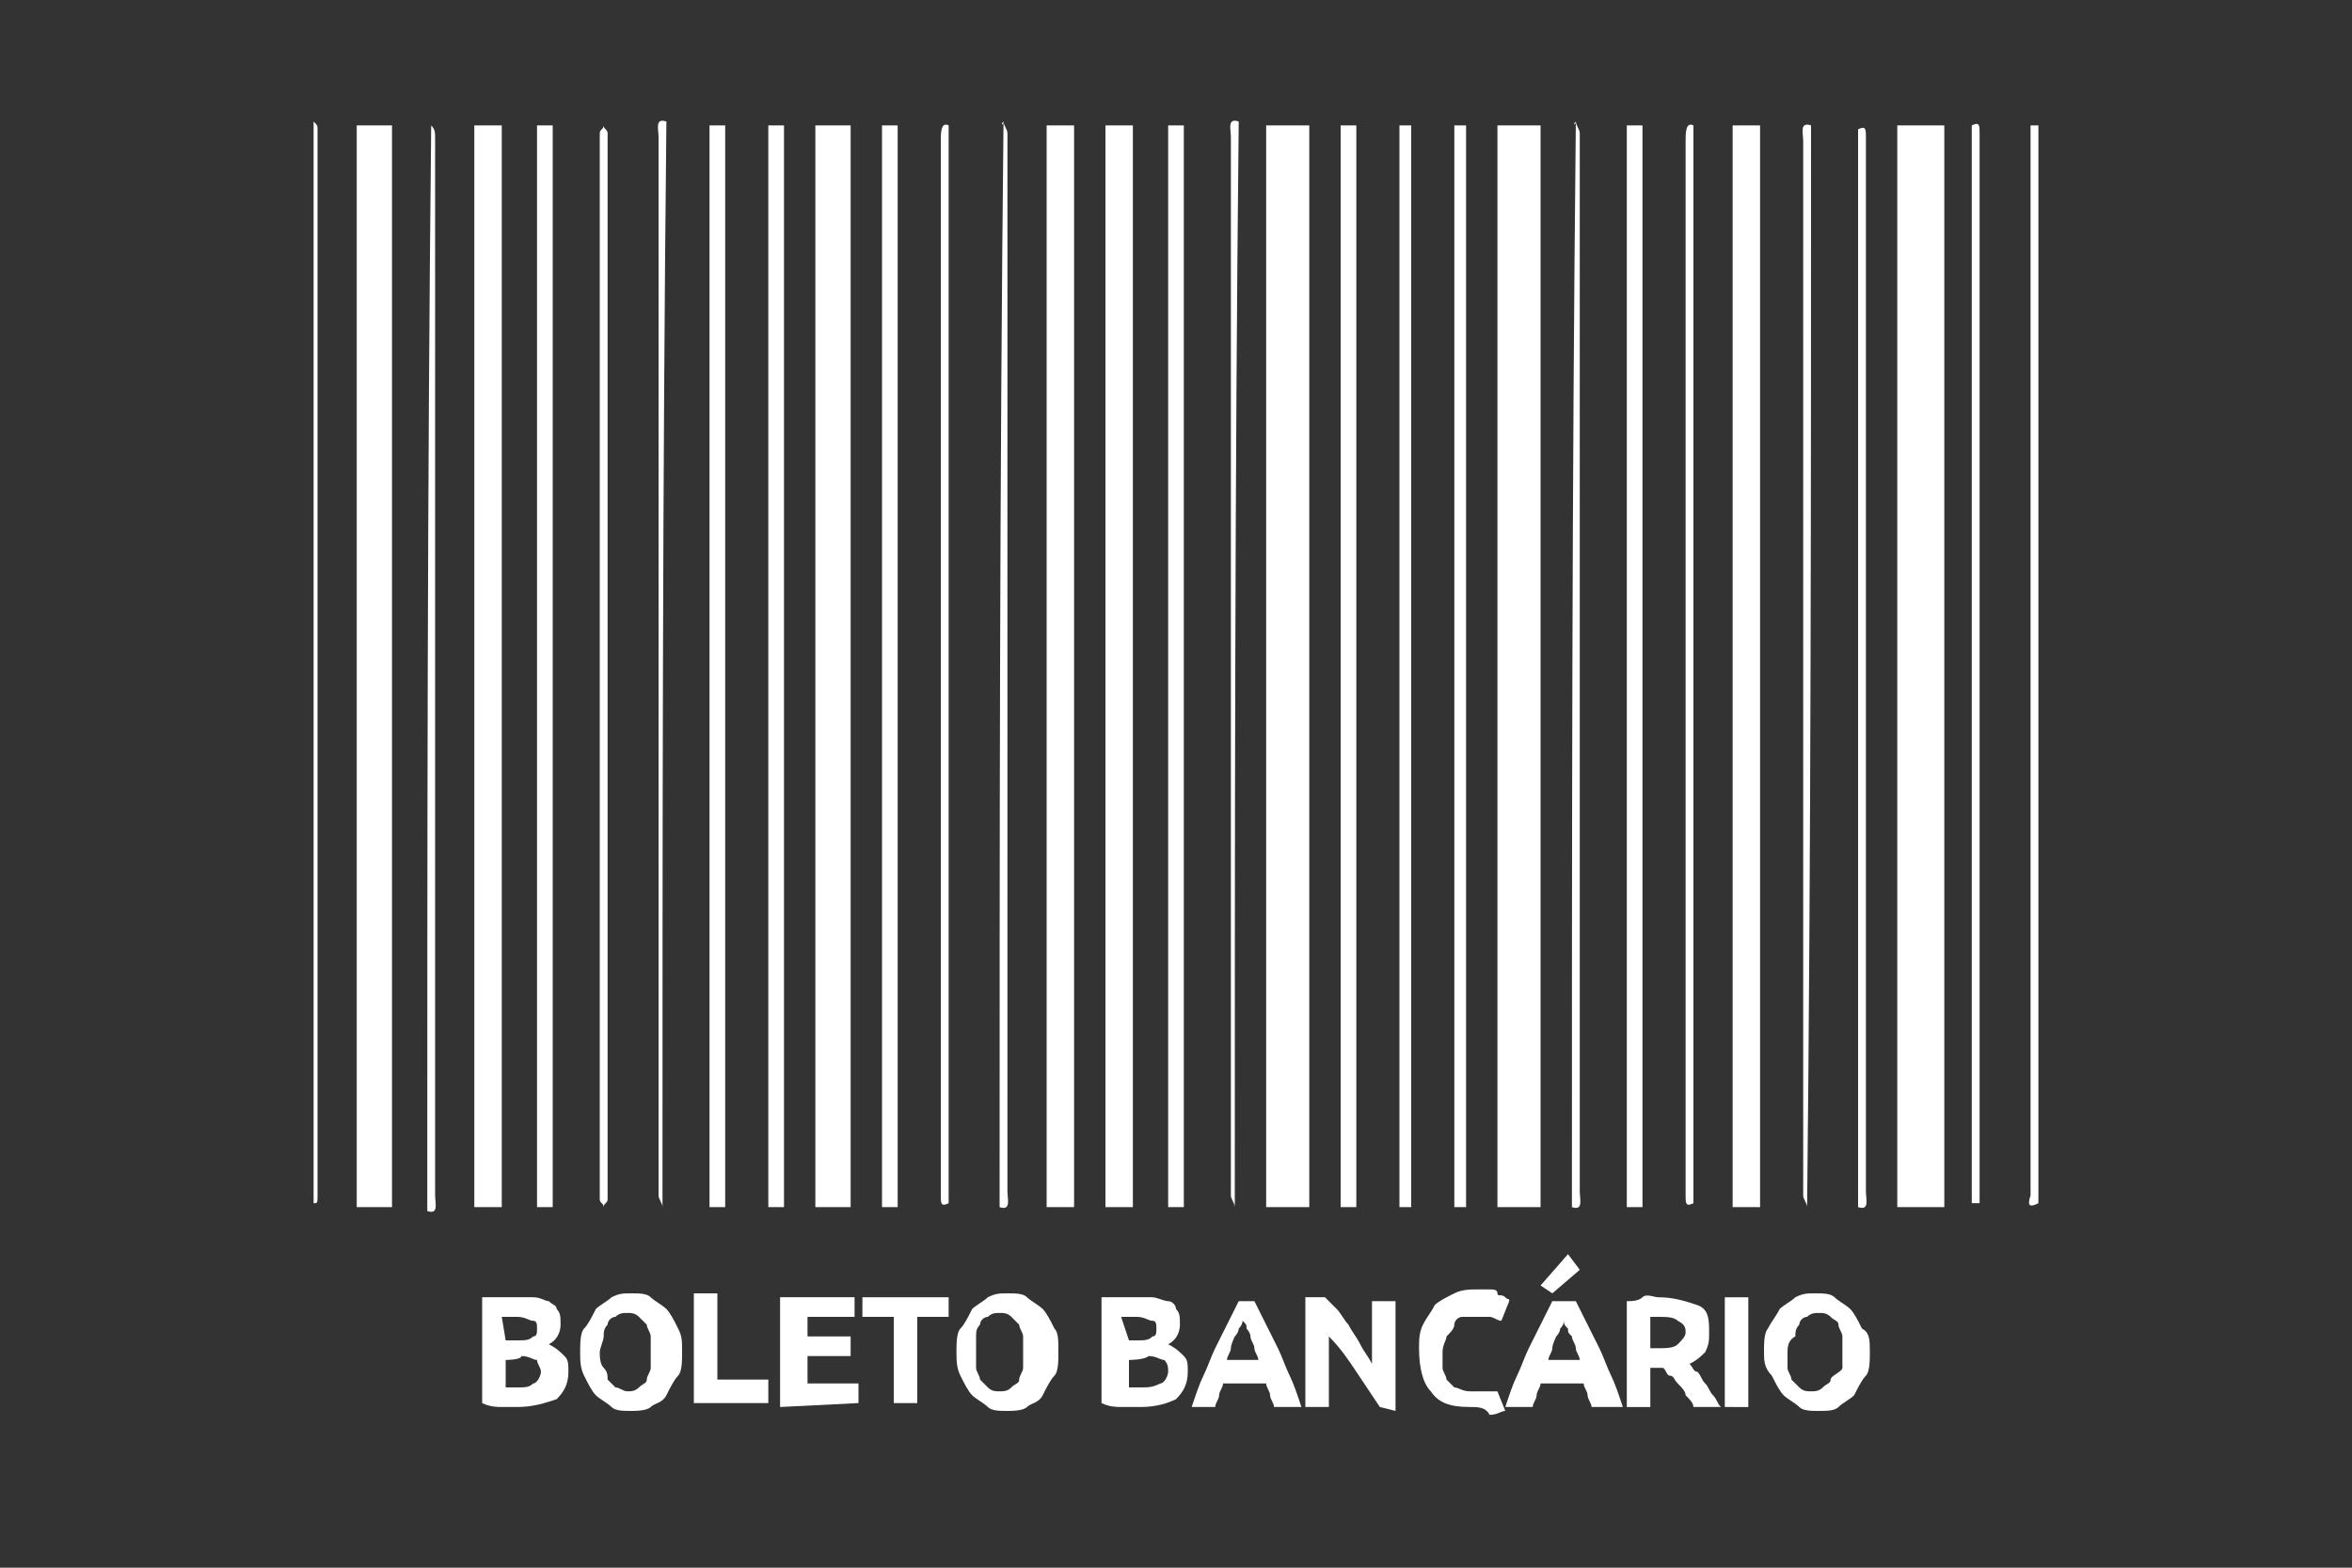 <?xml version="1.0" encoding="utf-8"?>
<!-- Generator: Adobe Illustrator 27.2.0, SVG Export Plug-In . SVG Version: 6.00 Build 0)  -->
<svg version="1.1" id="Camada_1" xmlns="http://www.w3.org/2000/svg" xmlns:xlink="http://www.w3.org/1999/xlink" x="0px" y="0px"
	 viewBox="0 0 60 40" style="enable-background:new 0 0 60 40;" xml:space="preserve">
<rect x="0" y="0" width="60" height="40" fill="#333333" stroke="none"/>
<style type="text/css">
	.st0{fill:#FFFFFF;}
</style>
<g>
	<g>
		<path class="st0" d="M13.2,35.9c-0.1,0-0.3,0-0.4,0s-0.3,0-0.5-0.1v-2.7c0.1,0,0.3,0,0.4,0s0.3,0,0.4,0c0.2,0,0.3,0,0.5,0
			s0.3,0.1,0.4,0.1c0.1,0.1,0.2,0.1,0.2,0.2c0.1,0.1,0.1,0.2,0.1,0.4c0,0.2-0.1,0.4-0.3,0.5c0.2,0.1,0.3,0.2,0.4,0.3
			c0.1,0.1,0.1,0.2,0.1,0.4c0,0.3-0.1,0.5-0.3,0.7C13.9,35.8,13.6,35.9,13.2,35.9z M12.9,34.2h0.3c0.2,0,0.3,0,0.4-0.1
			c0.1,0,0.1-0.1,0.1-0.2s0-0.2-0.1-0.2c-0.1,0-0.2-0.1-0.4-0.1c-0.1,0-0.1,0-0.2,0s-0.1,0-0.2,0L12.9,34.2L12.9,34.2z M12.9,34.7
			v0.7c0,0,0.1,0,0.1,0c0.1,0,0.1,0,0.2,0c0.2,0,0.3,0,0.4-0.1c0.1,0,0.2-0.2,0.2-0.3c0-0.1-0.1-0.2-0.1-0.3c-0.1,0-0.2-0.1-0.4-0.1
			C13.3,34.7,12.9,34.7,12.9,34.7z"/>
		<path class="st0" d="M17.4,34.5c0,0.2,0,0.5-0.1,0.6s-0.2,0.3-0.3,0.5s-0.3,0.2-0.4,0.3s-0.4,0.1-0.5,0.1c-0.2,0-0.4,0-0.5-0.1
			s-0.3-0.2-0.4-0.3c-0.1-0.1-0.2-0.3-0.3-0.5c-0.1-0.2-0.1-0.4-0.1-0.6s0-0.5,0.1-0.6s0.2-0.3,0.3-0.5c0.1-0.1,0.3-0.2,0.4-0.3
			c0.2-0.1,0.3-0.1,0.5-0.1c0.2,0,0.4,0,0.5,0.1s0.3,0.2,0.4,0.3c0.1,0.1,0.2,0.3,0.3,0.5S17.4,34.2,17.4,34.5z M15.3,34.5
			c0,0.1,0,0.3,0.1,0.4s0.1,0.2,0.1,0.3c0.1,0.1,0.1,0.1,0.2,0.2c0.1,0,0.2,0.1,0.3,0.1c0.1,0,0.2,0,0.3-0.1s0.2-0.1,0.2-0.2
			s0.1-0.2,0.1-0.3c0-0.1,0-0.2,0-0.4s0-0.3,0-0.4c0-0.1-0.1-0.2-0.1-0.3c-0.1-0.1-0.1-0.1-0.2-0.2s-0.2-0.1-0.3-0.1
			c-0.1,0-0.2,0-0.3,0.1c-0.1,0-0.2,0.1-0.2,0.2c-0.1,0.1-0.1,0.2-0.1,0.3S15.3,34.4,15.3,34.5z"/>
		<path class="st0" d="M19.6,35.3v0.5h-1.9v-2.8h0.6v2.2H19.6z"/>
		<path class="st0" d="M19.9,35.9v-2.8h1.9v0.5h-1.2v0.5h1.1v0.5h-1.1v0.7h1.3v0.5L19.9,35.9L19.9,35.9z"/>
		<path class="st0" d="M24.2,33.1v0.5h-0.8v2.2h-0.6v-2.2h-0.8v-0.5H24.2z"/>
		<path class="st0" d="M27,34.5c0,0.2,0,0.5-0.1,0.6s-0.2,0.3-0.3,0.5s-0.3,0.2-0.4,0.3s-0.4,0.1-0.5,0.1c-0.2,0-0.4,0-0.5-0.1
			s-0.3-0.2-0.4-0.3c-0.1-0.1-0.2-0.3-0.3-0.5c-0.1-0.2-0.1-0.4-0.1-0.6s0-0.5,0.1-0.6s0.2-0.3,0.3-0.5c0.1-0.1,0.3-0.2,0.4-0.3
			c0.2-0.1,0.3-0.1,0.5-0.1s0.4,0,0.5,0.1s0.3,0.2,0.4,0.3c0.1,0.1,0.2,0.3,0.3,0.5C27,34,27,34.2,27,34.5z M24.9,34.5
			c0,0.1,0,0.3,0,0.4s0.1,0.2,0.1,0.3c0.1,0.1,0.1,0.1,0.2,0.2s0.2,0.1,0.3,0.1c0.1,0,0.2,0,0.3-0.1s0.2-0.1,0.2-0.2
			s0.1-0.2,0.1-0.3c0-0.1,0-0.2,0-0.4s0-0.3,0-0.4c0-0.1-0.1-0.2-0.1-0.3c-0.1-0.1-0.1-0.1-0.2-0.2s-0.2-0.1-0.3-0.1
			c-0.1,0-0.2,0-0.3,0.1c-0.1,0-0.2,0.1-0.2,0.2c-0.1,0.1-0.1,0.2-0.1,0.3S24.9,34.4,24.9,34.5z"/>
		<path class="st0" d="M29.1,35.9c-0.1,0-0.3,0-0.5,0c-0.1,0-0.3,0-0.5-0.1v-2.7c0.1,0,0.3,0,0.4,0s0.3,0,0.4,0c0.2,0,0.3,0,0.5,0
			c0.1,0,0.3,0.1,0.4,0.1s0.2,0.1,0.2,0.2c0.1,0.1,0.1,0.2,0.1,0.4c0,0.2-0.1,0.4-0.3,0.5c0.2,0.1,0.3,0.2,0.4,0.3
			c0.1,0.1,0.1,0.2,0.1,0.4c0,0.3-0.1,0.5-0.3,0.7C29.8,35.8,29.5,35.9,29.1,35.9z M28.8,34.2H29c0.2,0,0.3,0,0.4-0.1
			c0.1,0,0.1-0.1,0.1-0.2s0-0.2-0.1-0.2c-0.1,0-0.2-0.1-0.4-0.1c0,0-0.1,0-0.2,0s-0.1,0-0.2,0L28.8,34.2L28.8,34.2z M28.8,34.7v0.7
			c0,0,0.1,0,0.1,0c0,0,0.1,0,0.2,0c0.2,0,0.3,0,0.5-0.1c0.1,0,0.2-0.2,0.2-0.3c0-0.1,0-0.2-0.1-0.3c-0.1,0-0.2-0.1-0.4-0.1
			C29.2,34.7,28.8,34.7,28.8,34.7z"/>
		<path class="st0" d="M32.5,35.9c0-0.1-0.1-0.2-0.1-0.3s-0.1-0.2-0.1-0.3h-1.1c0,0.1-0.1,0.2-0.1,0.3S31,35.8,31,35.9h-0.6
			c0.1-0.3,0.2-0.6,0.3-0.8c0.1-0.2,0.2-0.5,0.3-0.7c0.1-0.2,0.2-0.4,0.3-0.6s0.2-0.4,0.3-0.6H32c0.1,0.2,0.2,0.4,0.3,0.6
			s0.2,0.4,0.3,0.6s0.2,0.5,0.3,0.7c0.1,0.2,0.2,0.5,0.3,0.8H32.5z M31.7,33.7c0,0,0,0.1-0.1,0.2c0,0.1-0.1,0.2-0.1,0.2
			s-0.1,0.2-0.1,0.3c0,0.1-0.1,0.2-0.1,0.3h0.8c0-0.1-0.1-0.2-0.1-0.3c0-0.1-0.1-0.2-0.1-0.3c0-0.1-0.1-0.2-0.1-0.2
			C31.8,33.8,31.8,33.8,31.7,33.7z"/>
		<path class="st0" d="M35.2,35.9c-0.2-0.3-0.4-0.6-0.6-0.9c-0.2-0.3-0.4-0.6-0.7-0.9v1.8h-0.6v-2.8h0.5c0.1,0.1,0.2,0.2,0.3,0.3
			s0.2,0.3,0.3,0.4c0.1,0.2,0.2,0.3,0.3,0.5s0.2,0.3,0.3,0.5v-1.6h0.6v2.8L35.2,35.9L35.2,35.9z"/>
		<path class="st0" d="M37.5,35.9c-0.5,0-0.8-0.1-1-0.4c-0.2-0.2-0.3-0.6-0.3-1.1c0-0.2,0-0.4,0.1-0.6s0.2-0.3,0.3-0.5
			c0.1-0.1,0.3-0.2,0.5-0.3c0.2-0.1,0.4-0.1,0.6-0.1c0.1,0,0.2,0,0.3,0s0.2,0,0.2,0.1s0.1,0,0.2,0.1s0.1,0,0.1,0.1l-0.2,0.5
			c-0.1,0-0.2-0.1-0.3-0.1c-0.1,0-0.2,0-0.4,0c-0.1,0-0.2,0-0.3,0s-0.2,0.1-0.2,0.2s-0.1,0.2-0.2,0.3c0,0.1-0.1,0.2-0.1,0.4
			c0,0.1,0,0.2,0,0.4c0,0.1,0.1,0.2,0.1,0.3c0.1,0.1,0.1,0.1,0.2,0.2c0.1,0,0.2,0.1,0.4,0.1c0.1,0,0.2,0,0.2,0s0.1,0,0.2,0
			c0.1,0,0.1,0,0.2,0s0.1,0,0.1,0l0.2,0.5c-0.1,0-0.2,0.1-0.4,0.1C37.9,35.9,37.7,35.9,37.5,35.9z"/>
		<path class="st0" d="M40.6,35.9c0-0.1-0.1-0.2-0.1-0.3s-0.1-0.2-0.1-0.3h-1.1c0,0.1-0.1,0.2-0.1,0.3s-0.1,0.2-0.1,0.3h-0.7
			c0.1-0.3,0.2-0.6,0.3-0.8c0.1-0.2,0.2-0.5,0.3-0.7c0.1-0.2,0.2-0.4,0.3-0.6s0.2-0.4,0.3-0.6h0.6c0.1,0.2,0.2,0.4,0.3,0.6
			s0.2,0.4,0.3,0.6s0.2,0.5,0.3,0.7c0.1,0.2,0.2,0.5,0.3,0.8H40.6z M40.3,32.4l-0.7,0.6l-0.3-0.2L40,32L40.3,32.4z M39.9,33.7
			c0,0,0,0.1-0.1,0.2c0,0.1-0.1,0.2-0.1,0.2s-0.1,0.2-0.1,0.3c0,0.1-0.1,0.2-0.1,0.3h0.8c0-0.1-0.1-0.2-0.1-0.3
			c0-0.1-0.1-0.2-0.1-0.3C40,34,40,34,40,33.9C39.9,33.8,39.9,33.8,39.9,33.7z"/>
		<path class="st0" d="M42.3,33.1c0.4,0,0.7,0.1,1,0.2s0.3,0.4,0.3,0.7c0,0.2,0,0.3-0.1,0.5c-0.1,0.1-0.2,0.2-0.4,0.3
			c0.1,0.1,0.1,0.2,0.2,0.2c0.1,0.1,0.1,0.2,0.2,0.3s0.1,0.2,0.2,0.3c0.1,0.1,0.1,0.2,0.2,0.3h-0.7c0-0.1-0.1-0.2-0.2-0.3
			c0-0.1-0.1-0.2-0.2-0.3s-0.1-0.2-0.2-0.2s-0.1-0.2-0.2-0.2h-0.3v1h-0.6v-2.7c0.1,0,0.3,0,0.4-0.1S42.2,33.1,42.3,33.1z M42.3,33.6
			c0,0-0.1,0-0.1,0c0,0-0.1,0-0.1,0v0.8h0.2c0.2,0,0.4,0,0.5-0.1S43,34.1,43,34s0-0.2-0.2-0.3C42.7,33.6,42.5,33.6,42.3,33.6z"/>
		<path class="st0" d="M44,33.1h0.6v2.8H44V33.1z"/>
		<path class="st0" d="M47.7,34.5c0,0.2,0,0.5-0.1,0.6s-0.2,0.3-0.3,0.5c-0.1,0.1-0.3,0.2-0.4,0.3s-0.3,0.1-0.5,0.1
			c-0.2,0-0.4,0-0.5-0.1s-0.3-0.2-0.4-0.3c-0.1-0.1-0.2-0.3-0.3-0.5C45,34.9,45,34.7,45,34.5s0-0.5,0.1-0.6c0.1-0.2,0.2-0.3,0.3-0.5
			c0.1-0.1,0.3-0.2,0.4-0.3c0.2-0.1,0.3-0.1,0.5-0.1s0.4,0,0.5,0.1s0.3,0.2,0.4,0.3c0.1,0.1,0.2,0.3,0.3,0.5
			C47.7,34,47.7,34.2,47.7,34.5z M45.6,34.5c0,0.1,0,0.3,0,0.4s0.1,0.2,0.1,0.3c0.1,0.1,0.1,0.1,0.2,0.2s0.2,0.1,0.3,0.1
			s0.2,0,0.3-0.1s0.2-0.1,0.2-0.2S47,35,47,34.9s0-0.2,0-0.4s0-0.3,0-0.4s-0.1-0.2-0.1-0.3s-0.1-0.1-0.2-0.2s-0.2-0.1-0.3-0.1
			c-0.1,0-0.2,0-0.3,0.1c-0.1,0-0.2,0.1-0.2,0.2c-0.1,0.1-0.1,0.2-0.1,0.3C45.6,34.2,45.6,34.4,45.6,34.5z"/>
	</g>
</g>
<g>
	<path class="st0" d="M48.4,3.2c0.4,0,0.8,0,1.2,0c0,9.2,0,18.4,0,27.6c-0.4,0-0.8,0-1.2,0C48.4,21.6,48.4,12.4,48.4,3.2z"/>
	<path class="st0" d="M32.3,3.2c0.4,0,0.8,0,1.1,0c0,9.2,0,18.4,0,27.6c-0.4,0-0.7,0-1.1,0C32.3,21.6,32.3,12.4,32.3,3.2z"/>
	<path class="st0" d="M38.2,3.2c0.4,0,0.8,0,1.1,0c0,9.2,0,18.4,0,27.6c-0.4,0-0.8,0-1.1,0C38.2,21.6,38.2,12.4,38.2,3.2z"/>
	<path class="st0" d="M20.8,3.2c0.3,0,0.6,0,0.9,0c0,9.2,0,18.4,0,27.6c-0.3,0-0.6,0-0.9,0C20.8,21.6,20.8,12.4,20.8,3.2z"/>
	<path class="st0" d="M10,30.8c-0.3,0-0.6,0-0.9,0c0-9.2,0-18.4,0-27.6c0.3,0,0.6,0,0.9,0C10,12.4,10,21.6,10,30.8z"/>
	<path class="st0" d="M28.2,3.2c0.2,0,0.4,0,0.7,0c0,9.2,0,18.4,0,27.6c-0.2,0-0.4,0-0.7,0C28.2,21.6,28.2,12.4,28.2,3.2z"/>
	<path class="st0" d="M12.8,30.8c-0.2,0-0.4,0-0.7,0c0-9.2,0-18.4,0-27.6c0.2,0,0.4,0,0.7,0C12.8,12.4,12.8,21.6,12.8,30.8z"/>
	<path class="st0" d="M27.4,30.8c-0.2,0-0.4,0-0.7,0c0-9.2,0-18.4,0-27.6c0.2,0,0.4,0,0.7,0C27.4,12.4,27.4,21.6,27.4,30.8z"/>
	<path class="st0" d="M44.9,30.8c-0.2,0-0.4,0-0.7,0c0-9.2,0-18.4,0-27.6c0.2,0,0.4,0,0.7,0C44.9,12.4,44.9,21.6,44.9,30.8z"/>
	<path class="st0" d="M20,30.8c-0.1,0-0.3,0-0.4,0c0-9.2,0-18.4,0-27.6c0.1,0,0.3,0,0.4,0C20,12.4,20,21.6,20,30.8z"/>
	<path class="st0" d="M22.5,3.2c0.2,0,0.3,0,0.4,0c0,9.2,0,18.4,0,27.6c-0.1,0-0.3,0-0.4,0C22.5,21.6,22.5,12.4,22.5,3.2z"/>
	<path class="st0" d="M30.2,30.8c-0.1,0-0.3,0-0.4,0c0-9.2,0-18.4,0-27.6c0.1,0,0.3,0,0.4,0C30.2,12.4,30.2,21.6,30.2,30.8z"/>
	<path class="st0" d="M34.2,3.2c0.2,0,0.3,0,0.4,0c0,9.2,0,18.4,0,27.6c-0.1,0-0.3,0-0.4,0C34.2,21.6,34.2,12.4,34.2,3.2z"/>
	<path class="st0" d="M41.5,3.2c0.2,0,0.3,0,0.4,0c0,9.2,0,18.4,0,27.6c-0.1,0-0.3,0-0.4,0C41.5,21.6,41.5,12.4,41.5,3.2z"/>
	<path class="st0" d="M14.1,30.8c-0.1,0-0.3,0-0.4,0c0-9.2,0-18.4,0-27.6c0.1,0,0.3,0,0.4,0C14.1,12.4,14.1,21.6,14.1,30.8z"/>
	<path class="st0" d="M18.1,3.2c0.1,0,0.3,0,0.4,0c0,9.2,0,18.4,0,27.6c-0.1,0-0.3,0-0.4,0C18.1,21.6,18.1,12.4,18.1,3.2z"/>
	<path class="st0" d="M35.7,3.2c0.1,0,0.2,0,0.3,0c0,9.2,0,18.4,0,27.6c-0.1,0-0.2,0-0.3,0C35.7,21.6,35.7,12.4,35.7,3.2z"/>
	<path class="st0" d="M37.1,3.2c0.1,0,0.2,0,0.3,0c0,9.2,0,18.4,0,27.6c-0.1,0-0.2,0-0.3,0C37.1,21.6,37.1,12.4,37.1,3.2z"/>
	<path class="st0" d="M11,3.2c0.1,0.1,0.1,0.2,0.1,0.3c0,0,0,0.1,0,0.2c0,8.9,0,17.9,0,26.8c0,0.2,0.1,0.5-0.2,0.4
		C10.9,21.6,10.9,12.4,11,3.2C10.9,3.2,10.9,3.2,11,3.2z"/>
	<path class="st0" d="M16.9,30.8c0-0.1-0.1-0.2-0.1-0.3c0,0,0-0.1,0-0.2c0-8.9,0-17.9,0-26.8c0-0.2-0.1-0.5,0.2-0.4
		C16.9,12.4,16.9,21.6,16.9,30.8C16.9,30.8,16.9,30.8,16.9,30.8z"/>
	<path class="st0" d="M31.5,30.8c0-0.1-0.1-0.2-0.1-0.3c0,0,0-0.1,0-0.2c0-8.9,0-17.9,0-26.8c0-0.2-0.1-0.5,0.2-0.4
		C31.5,12.4,31.5,21.6,31.5,30.8C31.5,30.8,31.5,30.8,31.5,30.8z"/>
	<path class="st0" d="M25.6,3.1c0,0.1,0.1,0.2,0.1,0.3c0,0,0,0.1,0,0.2c0,8.9,0,17.9,0,26.8c0,0.2,0.1,0.5-0.2,0.4
		C25.5,21.6,25.5,12.4,25.6,3.1C25.5,3.2,25.6,3.2,25.6,3.1z"/>
	<path class="st0" d="M40.2,3.1c0,0.1,0.1,0.2,0.1,0.3c0,0,0,0.1,0,0.1c0,8.9,0,17.9,0,26.9c0,0.2,0.1,0.5-0.2,0.4
		C40.1,21.6,40.1,12.4,40.2,3.1C40.1,3.2,40.2,3.2,40.2,3.1z"/>
	<path class="st0" d="M43.2,3.2c0,9.2,0,18.4,0,27.5c-0.2,0.1-0.2,0-0.2-0.2c0,0,0-0.1,0-0.1c0-8.9,0-17.9,0-26.8
		C43,3.4,43,3.1,43.2,3.2z"/>
	<path class="st0" d="M47.4,30.8c0-9.2,0-18.4,0-27.5c0.2-0.1,0.2,0,0.2,0.2c0,0,0,0.1,0,0.1c0,8.9,0,17.9,0,26.8
		C47.6,30.6,47.7,30.9,47.4,30.8z"/>
	<path class="st0" d="M24.2,3.2c0,9.2,0,18.4,0,27.5c-0.2,0.1-0.2,0-0.2-0.2c0,0,0-0.1,0-0.1c0-8.9,0-17.9,0-26.8
		C24,3.4,24,3.1,24.2,3.2z"/>
	<path class="st0" d="M50.3,3.2c0.2-0.1,0.2,0,0.2,0.2c0,0.4,0,0.8,0,1.2c0,8.6,0,17.1,0,25.6c0,0.1,0,0.3,0,0.5c-0.1,0-0.2,0-0.2,0
		C50.3,21.6,50.3,12.4,50.3,3.2z"/>
	<path class="st0" d="M51.8,3.2c0.1,0,0.2,0,0.2,0c0,9.2,0,18.4,0,27.5c-0.2,0.1-0.3,0.1-0.2-0.2c0-0.1,0-0.1,0-0.2
		c0-8.9,0-17.8,0-26.6C51.8,3.5,51.8,3.4,51.8,3.2z"/>
	<path class="st0" d="M8,30.7c0-9.2,0-18.3,0-27.5c0,0,0,0,0-0.1c0.1,0.1,0.1,0.1,0.1,0.2c0,0.1,0,0.2,0,0.2c0,8.9,0,17.8,0,26.8
		c0,0.1,0,0.2,0,0.2C8.1,30.7,8.1,30.7,8,30.7C8,30.8,8,30.8,8,30.7z"/>
	<path class="st0" d="M15.3,17c0-4.4,0-8.9,0-13.3c0-0.1,0-0.2,0-0.3c0-0.1,0.1-0.1,0.1-0.2c0,0.1,0.1,0.1,0.1,0.2
		c0,0.1,0,0.1,0,0.2c0,8.9,0,17.9,0,26.8c0,0.1,0,0.2,0,0.2c0,0.1-0.1,0.1-0.1,0.2c0-0.1-0.1-0.1-0.1-0.2c0-0.1,0-0.2,0-0.3
		C15.3,25.9,15.3,21.4,15.3,17z"/>
	<path class="st0" d="M46.1,30.8c0-0.1-0.1-0.2-0.1-0.3c0-0.1,0-0.1,0-0.2c0-8.9,0-17.8,0-26.7c0-0.2-0.1-0.5,0.2-0.4
		C46.2,12.4,46.2,21.6,46.1,30.8C46.1,30.8,46.1,30.8,46.1,30.8z"/>
</g>
</svg>
